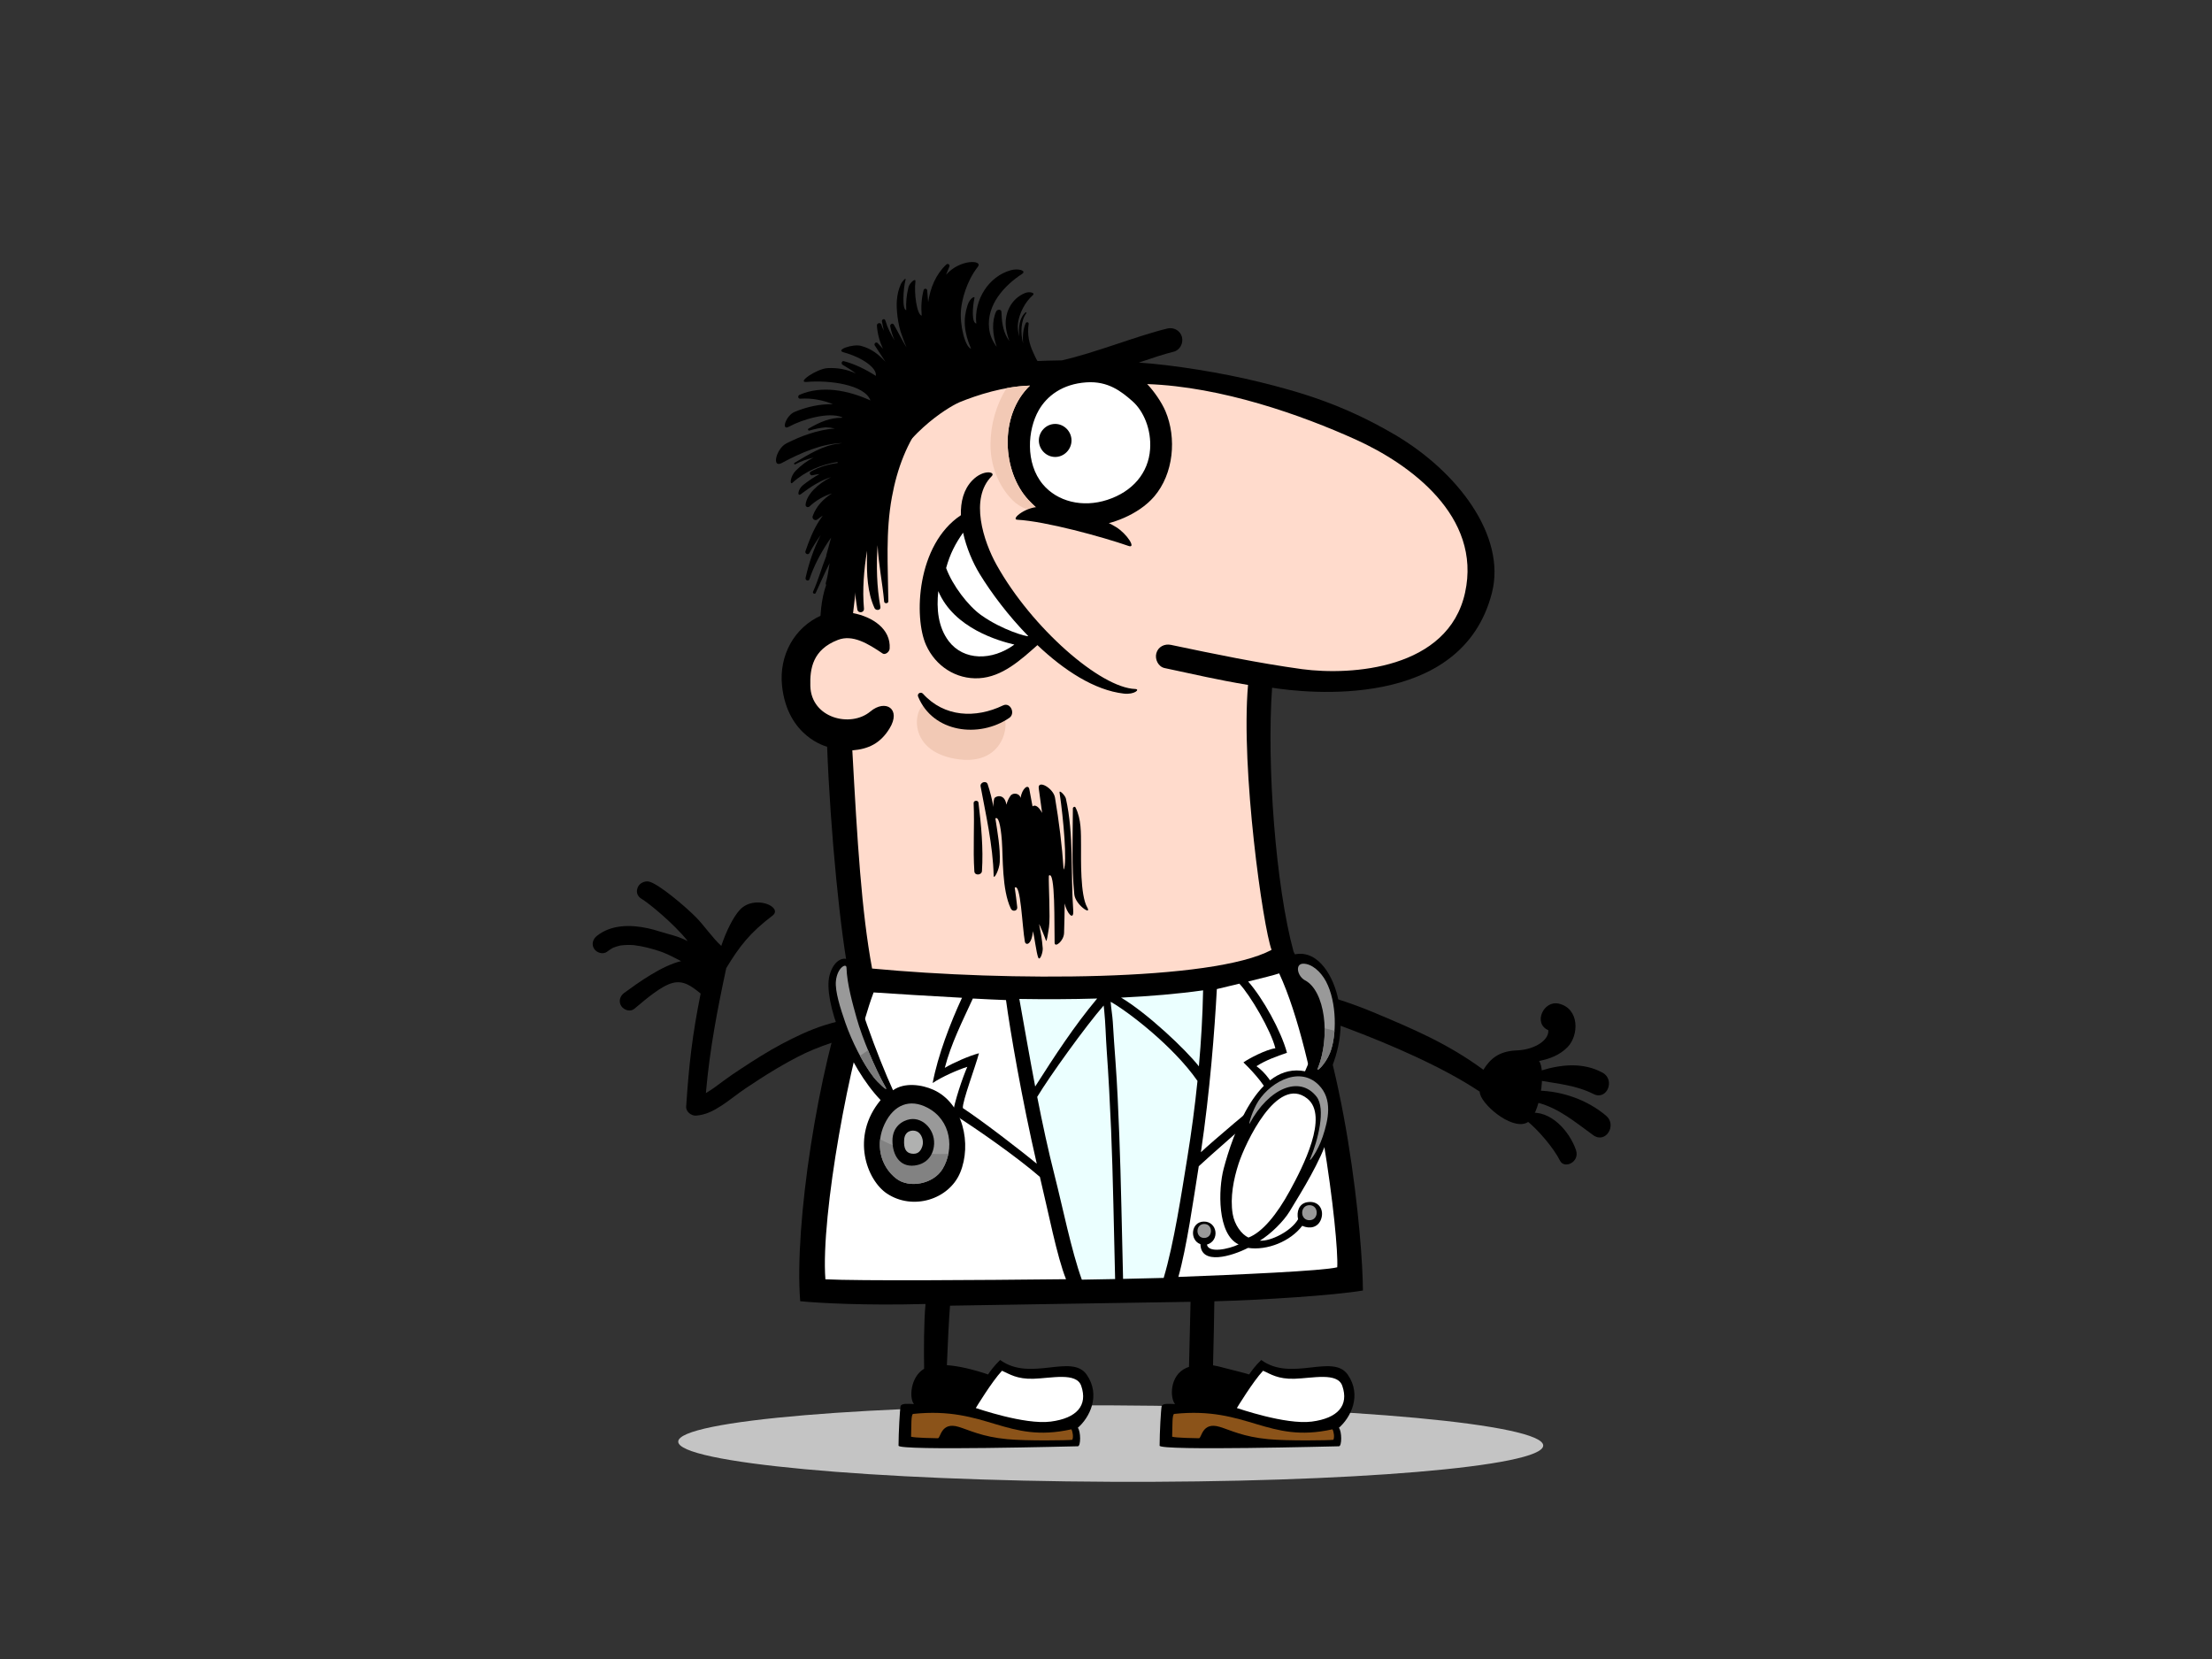 <?xml version="1.0" encoding="utf-8"?>
<!-- Generator: Adobe Illustrator 17.0.0, SVG Export Plug-In . SVG Version: 6.00 Build 0)  -->
<!DOCTYPE svg PUBLIC "-//W3C//DTD SVG 1.1//EN" "http://www.w3.org/Graphics/SVG/1.1/DTD/svg11.dtd">
<svg version="1.1" id="Layer_1" xmlns="http://www.w3.org/2000/svg" xmlns:xlink="http://www.w3.org/1999/xlink" x="0px" y="0px"
	 width="800px" height="600px" viewBox="0 0 800 600" enable-background="new 0 0 800 600" xml:space="preserve">
<rect x="0" y="0" width="800" height="600" fill="#333333" stroke="none"/>
<g>
	<path fill="#C4C4C4" d="M245.293,521.382c-0.021,7.631,69.991,14.134,156.374,14.524c86.391,0.391,156.438-5.477,156.458-13.109
		c0.022-7.633-69.988-14.138-156.379-14.53C315.364,507.88,245.314,513.748,245.293,521.382z"/>
	<path fill-rule="evenodd" clip-rule="evenodd" d="M563.754,362.983c-5.57-1.289-9.364,7.212-3.793,9.599
		c0.344,3.498-4.727,7.032-11.363,7.307c-6.632,0.271-9.602,3.072-12.12,7.003c-12.757-9.399-25.251-14.705-39.936-20.846
		c-13.295-5.558-35.175-12.258-43.819-6.888c-0.58,0.361-0.743,1.225-0.003,1.386c6.725,1.51,55.925,16.549,82.457,34.281
		c-0.158,3.956,11.174,13.925,16.927,11.264c4.996-2.317,7.074-19.065,4.509-22.364c3.816-0.757,7.428-2.093,10.296-5.004
		C571.084,374.48,571.312,364.731,563.754,362.983z"/>
	<path fill-rule="evenodd" clip-rule="evenodd" d="M579.625,387.976c-7.005-3.86-15.049-3.049-22.446-0.741
		c-1.734,0.54-2.2,3.233-0.257,3.574c6.469,1.146,13.151,1.696,19.385,4.855C581.179,398.131,584.268,390.534,579.625,387.976z"/>
	<path fill-rule="evenodd" clip-rule="evenodd" d="M580.867,403.515c-6.793-5.731-15.735-8.868-24.566-9.085
		c-2.621-0.067-2.526,3.757-0.248,4.348c7.814,2.017,13.747,7.166,20.15,11.765C580.725,413.79,584.913,406.927,580.867,403.515z"/>
	<path fill-rule="evenodd" clip-rule="evenodd" d="M569.982,415.967c-2.191-6.533-9.056-14.722-17.115-13.407
		c-1.174,0.192-1.802,1.889-1.016,2.504c4.444,3.47,10.141,10.266,12.339,14.702C565.744,422.914,571.441,420.304,569.982,415.967z"
		/>
	<path d="M504.311,157.127c-18.842-11.038-34.416-15.406-48.721-18.958c-13.644-3.385-31.606-6.238-43.729-7.04
		c4.695-1.602,9.413-3.159,12.596-3.923c2.283-0.549,3.608-3.126,3.004-5.351c-0.538-1.974-2.3-3.165-4.205-3.165
		c-0.36,0-0.718,0.042-1.081,0.127c-10.808,2.6-26.171,8.819-38.139,11.514c-13.58,0.217-27.799,0.702-39.95,7.025
		c-10.994,5.724-24.665,14.765-34.126,35.51c-5.959,13.069-7.696,31.465-9.768,48.756c-1.085,0.203-2.103,0.496-3.011,0.893
		c-9.949,4.336-15.515,14.58-14.341,25.552c1.982,18.484,16.163,21.945,16.301,21.995c1.171,30.685,4.799,67.975,8.297,84.834
		c-11.67,31.952-20.23,88.207-18.034,115.707c6.795,0.665,23.587,1.596,45.324,0.999c-0.626,6.657-0.615,17.043-0.508,23.421
		c-5.041,3-5.427,10.758-3.667,12.773c-2.389-0.118-4.589-0.287-4.841,0.777c-0.255,1.058-0.741,9.636-0.746,14.269
		c0,1.935,63.728,0.219,64.845,0.219c1.115,0,1.098-5.342,0-6.688c4.237-3.678,8.377-11.692,3.232-19.174
		c-5.404-7.856-20.401,2.678-31.322-5.348c-2.121,2.005-3.905,4.457-4.35,5.237c-5.888-1.983-10.922-3.083-14.917-3.36
		c0.273-7.19,0.771-17.133,1.13-21.514c4.778-0.122,82.315-1.306,86.998-1.397c-0.07,3.861-0.391,15.42-0.566,23.521
		c-0.332,0.118-0.664,0.239-0.991,0.386c-6.127,2.738-5.891,10.968-4.05,13.074c-2.386-0.118-4.585-0.287-4.841,0.777
		c-0.256,1.058-0.74,9.636-0.743,14.269c0,1.935,63.728,0.219,64.845,0.219c1.112,0,1.098-5.342,0-6.688
		c4.232-3.678,8.377-11.692,3.232-19.174c-5.404-7.856-20.401,2.678-31.327-5.348c-2.117,2.005-3.901,4.457-4.347,5.237
		c-1.469-0.489-5.246-1.405-9.313-2.45c-0.082,0.029-1.585-0.506-3.767-0.851c0.225-7.786,0.417-19.067,0.473-23.164
		c17.254-0.447,43.611-2.157,53.732-3.905c-0.045-18.11-5.939-85.047-25.093-122.582c-6.415-23.469-9.763-67.304-7.757-95.414
		c11.554,1.796,68.571,8.713,79.519-34.363C544.769,193.962,527.425,170.664,504.311,157.127z"/>
	<path fill="#8B5319" d="M387.804,520.72c-1.337,0.223-16.498,0.447-23.522-0.222c-9.209-0.878-13.604-3.253-17.613-4.461
		c-6.402-1.926-6.464,4.126-7.469,4.126c-1.002,0-8.498-0.143-9.696-0.558c0.146-4.013-0.062-8.184,0.777-8.247
		c26.533-2.786,33.781,10.811,57.189,5.572C388.024,517.821,388.253,519.94,387.804,520.72z"/>
	<path fill="#FFFFFF" d="M362.386,495.749c2.79,1.227,5.363,3.07,11.372,2.898c6.442-0.181,15.547-2.452,17.278,2.566
		c2.438,7.063-1.56,11.705-11.035,12.928c-9.476,1.225-26.796-4.846-27.09-4.903C352.911,509.238,358.709,499.652,362.386,495.749z"
		/>
	<path fill="#FFFFFF" d="M456.809,495.749c2.785,1.227,5.361,3.07,11.37,2.898c6.44-0.181,15.549-2.452,17.279,2.566
		c2.435,7.063-1.56,11.705-11.036,12.928c-9.475,1.225-26.799-4.846-27.089-4.903C447.333,509.238,453.131,499.652,456.809,495.749z
		"/>
	<path fill="#8B5319" d="M481.891,516.93c0.555,0.892,0.78,3.01,0.335,3.79c-1.341,0.223-16.502,0.447-23.522-0.222
		c-9.214-0.878-13.609-3.253-17.614-4.461c-6.404-1.926-6.468,4.126-7.468,4.126c-1.005,0-8.502-0.143-9.699-0.558
		c0.147-4.013-0.059-8.184,0.78-8.247C451.231,508.572,458.479,522.169,481.891,516.93z"/>
	<path fill="#FFFFFF" d="M415.948,162.477c-0.6,8.549-6.285,15.304-15.456,18.296c-9.039,2.95-18.152,0.585-23.331-5.607
		c-6.416-7.673-5.539-19.771-1.456-26.853c2.909-5.049,8.454-9.443,17.205-10.031c7.811-0.529,12.571,3.233,16.623,6.784
		C413.584,148.617,416.457,155.309,415.948,162.477z"/>
	<path fill="#FFFFFF" d="M458.822,396.002c-1.138-3.812-7.57-10.317-9.116-11.77c1.844-1.349,8.121-4.641,11.543-5.12
		c-1.599-6.482-9.126-19.264-13.021-23.356c-3.581,0.868-6.769,1.623-8.138,1.952c-0.816,15.071-2.508,37.019-5.764,59.009
		C438.041,413.18,454.573,399.162,458.822,396.002z"/>
	<path fill="#FFFFFF" d="M462.636,352.039c-1.579,0.54-6.381,1.757-11.219,2.94c5.347,6.079,11.88,17.817,14.034,25.771
		c-3.812,1.327-7.625,2.655-11.036,4.852c3.207,2.264,5.899,5.923,8.219,11.064c-6.454,4.818-27.478,23.541-29.084,25.116
		c-1.934,12.105-4.354,29.37-7.383,40.034c20.886-0.794,52.517-2.166,57.462-3.492C484.284,447.708,476.524,382.006,462.636,352.039
		z"/>
	<path fill="#FFFFFF" d="M341.696,386.202c3.222-1.898,8.757-4.33,12.358-5.285c-1.108,4.371-6.104,17.595-5.821,19.836
		c7.645,5.03,22.265,16.403,26.731,20.117c-5.368-23.181-9.688-48.373-11.128-59.181c-3.311-0.119-7.464-0.318-11.995-0.558
		C348.077,369.36,343.958,377.431,341.696,386.202z"/>
	<path fill="#FFFFFF" d="M344.607,402.8c0.497-4.145,3.543-13.145,5.234-16.966c-3.377,1.036-9.382,3.705-12.531,5.857
		c1.893-10.014,6.37-21.672,10.61-30.832c-11.68-0.642-24.211-1.4-31.967-1.932c-8.46,22.449-19.195,80.795-17.434,103.748
		c12.023,0.617,54.964,0.319,87.029-0.031c-3.232-7.91-6.479-24.656-9.459-37.01C367.811,418.476,353.903,408.713,344.607,402.8z"/>
	<path fill="#EBFFFF" d="M405.45,360.803c10.439-0.496,20.443-1.338,29.669-2.633c-0.169,9.158-0.707,18.335-1.526,27.487
		C428.876,379.59,414.733,366.288,405.45,360.803z"/>
	<path fill="#EBFFFF" d="M374.387,392.95c-2.008-10.524-3.838-21.086-5.731-31.668c9.499,0.154,18.947,0.115,28.149-0.155
		C388.471,371.083,381.393,381.97,374.387,392.95z"/>
	<path fill="#EBFFFF" d="M401.681,362.314c0.18,2.469,0.647,5.013,0.777,7.263c0.282,4.722,0.608,9.439,0.961,14.153
		c0.668,8.952,1.031,17.937,1.389,26.903c0.619,15.524,0.961,36.365,1.365,51.897c4.979-0.107,9.893-0.225,14.685-0.354
		c3.723-12.466,6.445-30.525,8.54-43.402c1.499-9.214,2.738-18.507,3.692-27.835C424.319,378.287,407.659,365.616,401.681,362.314z"
		/>
	<path fill="#EBFFFF" d="M401.844,408.555c-0.413-9.62-0.915-19.233-1.6-28.838c-0.333-4.723-0.409-9.507-0.884-14.217
		c-0.062-0.614-0.133-1.227-0.205-1.837c-6.617,7.581-19.643,25.716-24.034,33.039c1.889,9.645,3.947,19.261,6.392,28.839
		c2.756,10.794,5.956,26.791,9.744,37.269c4.033-0.067,8.048-0.141,12.04-0.223C402.88,446.343,402.534,424.792,401.844,408.555z"/>
	<path fill="#FFDBCC" d="M303.047,231.427c5.327-2.055,10.845,1.318,16.167,4.916c0.894,0.606,2.458-0.507,2.541-1.765
		c0.477-7.111-6.181-11.49-13.231-12.838c1.929-17.062,4.088-32.087,9.847-45.686c7.884-18.616,24.019-28.522,28.552-30.544
		c6.523-2.681,16.27-5.793,25.573-6.051c-11.391,10.909-9.914,31.28-0.583,41.313c7.503,8.067,14.872,10.327,23.915,9.444
		c5.863-0.577,15.744-3.84,21.581-10.624c7.096-8.259,8.186-21.232,4.091-30.886c-1.374-3.236-4.177-7.277-6.612-9.8
		c26.969,0.947,55.88,11.225,75.436,20.066c19.557,8.842,45.615,27.692,39.533,55.384c-6.085,27.694-41.122,30.02-58.912,27.655
		c-15.96-2.196-31.699-5.471-47.458-8.783c-2.29-0.481-4.635,0.645-5.286,3.039c-0.591,2.171,0.707,4.868,3.004,5.35
		c11.881,2.5,18.2,4.088,30.165,6.099c-2.68,30.451,5.427,87.644,8.515,95.813c-21.241,11.424-95.653,11.388-144.483,6.755
		c-3.846-20.784-5.344-46.027-7.147-78.904c5.831-0.471,10.134-2.515,13.449-7.902c4.379-7.118-1.467-10.737-6.944-6.145
		c-7.096,5.948-21.357,2.449-21.692-9.22C292.881,241.772,293.931,234.94,303.047,231.427z"/>
	<path fill="#F2C9B5" d="M358.225,160.794c0.024-7.222,2.048-14.418,5.825-20.408c2.791-0.509,5.639-0.848,8.446-0.926
		c-11.391,10.909-9.914,31.28-0.583,41.313c1.63,1.754,3.252,3.215,4.89,4.447c-3.965-0.332-7.736-1.4-10.619-4.326
		C360.995,175.628,358.201,168.225,358.225,160.794z"/>
	<path d="M381.623,165.268c-3.219,0-5.902-2.715-5.902-5.972c0-3.258,2.683-5.975,5.902-5.975c3.219,0,5.902,2.717,5.902,5.975
		C387.525,162.553,384.842,165.268,381.623,165.268z"/>
	<path fill-rule="evenodd" clip-rule="evenodd" d="M376.885,183.367c10.732,1.163,19.717,2.929,26.751,7.254
		c3.961,2.436,7.375,7.817,4.55,6.837c-9.565-3.326-30.099-8.946-40.264-9.487C365.3,187.83,371.457,182.78,376.885,183.367z"/>
	<path fill-rule="evenodd" clip-rule="evenodd" d="M410.565,249.184c-12.54-0.414-37.415-22.046-50.16-44.929
		c-4.643-8.338-9.858-23.958-1.723-32.052c1.537-1.524-2.983-2.627-7.031,1.537c-3.152,3.241-4.267,7.758-4.132,12.595
		c-16.043,10.672-17.082,36.977-12.587,46.968c3.419,7.604,10.846,12.46,19.172,11.985c8.373-0.481,15.01-6.572,21.094-11.968
		c9.586,9.085,20.621,16.324,31.255,17.532C410.338,251.292,412.478,249.249,410.565,249.184z"/>
	<path fill-rule="evenodd" clip-rule="evenodd" fill="#FFFFFF" d="M354.79,222.427c7.676,5.482,16.712,7.927,17.102,7.635
		c-7.169-7.353-13.335-15.527-17.623-22.559c-2.425-3.981-4.762-9.368-5.953-14.857c-2.815,3.993-4.731,7.677-6.137,12.787
		C344.493,211.769,350.195,219.146,354.79,222.427z"/>
	<path fill-rule="evenodd" clip-rule="evenodd" fill="#FFFFFF" d="M339.348,213.787c-0.681,6.262-0.138,12.958,3.794,18.121
		c5.376,7.055,15.621,7.164,23.718,1.213C361.44,231.837,345.042,227.335,339.348,213.787z"/>
	<path fill-rule="evenodd" clip-rule="evenodd" d="M376.602,131.938c-1.478-0.885-2.224-2.959-2.921-4.457
		c-1.564-3.349-2.185-6.595-1.654-10.346c0.093-0.659-0.828-0.782-1.074-0.234c-0.907,2.017-1.174,4.658-0.935,7.36
		c-1.006-3.967-0.812-8.374,1.187-11.021c0.138-0.183-0.138-0.416-0.304-0.262c-2.365,2.169-2.555,5.627-2.292,8.715
		c-0.477-1.712-0.66-3.435-0.411-5.037c0.528-3.385,2.441-7.336,5.341-9.898c1.013-0.895-1.277-1.38-2.728-0.809
		c-5.17,2.033-7.814,7.542-6.927,13.027c0.256,1.591,0.66,3.042,1.195,4.387c-0.265-0.354-0.522-0.726-0.756-1.126
		c-1.655-2.822-2.055-6.172-2.134-9.388c-0.025-1.076-1.507-1.031-1.893-0.234c-1.651,3.391-1.399,8.425,0.183,12.819
		c-1.485-1.935-2.507-4.199-2.776-6.787c-0.864-8.366,5.452-15.363,11.923-19.569c1.779-1.157-1.284-2.115-4.043-1.352
		c-8.017,2.224-13.405,10.729-12.496,19.289c-1.658-0.279-1.453-5.537-0.645-9.313c0.141-0.654-1.617,0-2.493,2.631
		c-1.682,5.043-1.347,9.772,1.239,15.776c-2.047-0.544-4.233-8.408-3.598-14.429c0.318-3.019,1.782-9.735,6.067-15.207
		c1.933-2.469-6.427-2.858-11.499,2.89c0.374-0.98,0.764-1.954,1.185-2.931c0.307-0.713-0.538-1.289-1.098-0.766
		c-3.715,3.474-5.78,8.33-6.568,13.613c-0.131-1.38-0.245-2.783-0.345-4.238c-0.052-0.752-1.098-0.837-1.295-0.119
		c-0.767,2.842-0.977,6.009-0.697,9.247c-1.793-0.468-2.804-8.219-2.266-12.398c0.187-1.42-2.131,0.521-2.521,2.109
		c-0.704,2.878-0.957,5.6-0.801,8.278c-1.579-0.054-1.064-7.956-0.249-10.993c0.273-1.025-1.302,0.65-1.727,1.668
		c-0.807,1.935-1.215,3.351-1.43,5.962c-0.214,2.613,0.277,8.619,1.914,12.694c0.476,1.41,1.015,2.799,1.595,4.162
		c-1.675-2.649-3.039-5.598-4.582-8.234c-0.455-0.78-1.474-0.126-1.318,0.633c0.362,1.779,0.915,3.464,1.578,5.099
		c-1.351-2.255-2.559-4.601-3.346-7.266c-0.238-0.805-1.36-0.428-1.219,0.36c0.2,1.099,0.425,2.228,0.677,3.36
		c-0.339-0.713-0.653-1.442-0.909-2.205c-0.296-0.901-1.653-0.572-1.591,0.347c0.211,3.072,1.004,5.813,2.182,8.366
		c-0.646-0.681-1.298-1.36-1.93-2.045c-0.529-0.569-1.434,0.228-1.033,0.856c1.26,1.985,2.597,3.945,3.878,5.938
		c-2.39-2.642-5.145-4.807-8.861-5.772c-2.956-0.771-9.43,1.465-6.288,2.331c6.902,1.904,12.14,5.714,11.657,8.515
		c-3.684-2.346-7.555-4.271-11.543-5.306c-0.801-0.206-1.112,0.921-0.46,1.304c1.707,0.999,3.305,2.017,4.804,3.14
		c-3.167-1.454-6.545-2.129-10.284-1.935c-3.753,0.191-11.418,5.339-7.506,4.995c8.093-0.713,20.949,0.952,23.049,6.699
		c-8.239-3.763-17.724-5.514-25.652-2.036c-0.712,0.313-0.605,1.458,0.258,1.4c4.248-0.29,8.174,0.526,11.878,1.986
		c-4.747-0.096-9.461,0.927-13.929,2.797c-3.121,1.307-5.007,6.978-2.03,5.341c4.761-2.617,14.282-5.474,19.264-3.401
		c-0.014,0.054-0.007,0.113-0.007,0.169c-4.364-0.028-7.922,1.462-12.206,3.94c-0.398,0.229-0.066,0.817,0.342,0.693
		c1.91-0.581,3.874-0.975,5.845-1.161c1.112,0.011,2.244,0.15,3.374,0.405c-6.057,0.442-12.272,2.708-17.5,5.378
		c-3.764,1.923-5.434,9.112-1.723,7.114c7.078-3.805,14.627-7.021,21.854-7.215c-0.4,0.057-0.787,0.132-1.174,0.206
		c-5.704,0.595-10.928,3.892-16.084,6.966c-0.332,0.195-0.035,0.69,0.3,0.509c2.12-1.144,4.281-1.867,6.54-2.405
		c-2.237,1.13-4.371,2.701-6.433,4.787c-1.875,1.898-2.265,5.331-1.095,4.271c4.609-4.176,10.366-6.569,16.308-7.504
		c-0.006,0.084-0.027,0.16-0.031,0.245c-0.003,0.051,0.007,0.099,0.01,0.15c-3.332,0.42-6.577,1.355-9.695,3.101
		c-0.764,0.426-0.138,1.527,0.632,1.32c0.877-0.237,1.727-0.378,2.559-0.445c-1.913,1.017-3.847,2.328-5.908,3.931
		c-2.031,1.582-2.241,4.364-0.898,3.359c3.691-2.757,7.134-4.984,10.953-6.17c-4.768,2.393-8.864,6.314-9.209,9.921
		c-0.041,0.434,0.18,0.741,0.484,0.867c0.048,0.051,0.11,0.071,0.187,0.05c0.252,0.04,0.535-0.03,0.766-0.251
		c2.169-2.05,5.099-3.81,8.108-4.699c-3.122,1.966-5.701,4.65-6.976,8.195c-0.365,1.013,0.871,1.907,1.713,1.22
		c0.633-0.515,1.272-0.96,1.917-1.375c-0.501,0.69-0.946,1.355-1.309,1.92c-2.199,3.408-3.622,7.146-4.951,10.957
		c-0.29,0.833,0.981,1.495,1.419,0.692c1.233-2.252,2.604-4.463,4.116-6.555c-2.49,4.765-4.316,10.258-5.477,15.471
		c-0.2,0.903,1.081,1.433,1.396,0.501c1.623-4.836,3.957-9.247,6.758-13.495c0.351-0.54,0.722-1.061,1.102-1.568
		c-0.674,2.183-1.169,4.432-1.769,6.376c-0.038,0.132-0.042,0.25-0.027,0.357c-1.655,4.14-2.829,8.577-4.752,12.835
		c-0.283,0.626,0.67,1.075,0.964,0.453c1.637-3.464,3.19-7.2,5.023-10.755c-0.414,2.782-0.798,5.297-1.367,7.08
		c-0.104,0.321-0.031,0.574,0.121,0.758c-1.868,5.362-2.252,11.342-2.156,16.964c0.049,2.791,4.458,2.706,4.331-0.081
		c-0.405-8.814,0.811-16.707,4.692-24.755c0.438-0.909-0.691-1.934-1.46-1.138c-0.304,0.315-0.588,0.642-0.868,0.971
		c0.611-1.738,1.216-3.483,1.83-5.235c0.574-1.622,1.268-3.208,2.089-4.722c0.498-0.467,1.012-0.924,1.554-1.349
		c0.538-0.422,0.58-1.044,0.353-1.582c0.411-0.464,0.87-0.873,1.333-1.275c-1.896,10.326-2.211,20.647-0.436,31.091
		c0.259,1.535,2.542,1.261,2.404-0.301c-0.615-7.004-0.014-14.006,1.119-20.928c-0.01,0.755-0.02,1.509-0.031,2.261
		c-0.087,6.223,0.121,12.711,2.717,18.464c0.478,1.054,2.386,0.874,2.141-0.44c-1.344-7.221-1.499-14.787-1.019-22.3
		c0.317,6.824,1.769,13.624,2.369,20.388c0.076,0.867,1.531,0.783,1.519-0.085c-0.13-12.812-1.032-25.053,1.299-37.723
		c1.879-10.239,5.425-19.853,11.862-28.111c0.562-0.722,0.448-1.554,0.009-2.155c1.041-0.617,1.841-1.589,2.017-2.717
		c0.449,0.057,0.919,0.012,1.41-0.202c1.432-0.626,1.771-1.822,1.523-3.019c0.904,0.419,1.857,0.788,2.9,1.062
		c3.653,0.961,5.494-2.557,4.73-5.448c0.512-0.014,1.026-0.048,1.541-0.129c1.298,0.603,2.662,1.065,4.098,1.352
		c3.146,0.628,4.91-1.653,4.958-3.943c0.477,0.09,0.957,0.168,1.447,0.217c0.857,0.09,1.479-0.619,1.547-1.335
		c1.572-0.122,2.61-1.385,3.004-2.85c0.88,0.402,1.827,0.724,2.807,0.985c0.252,0.146,0.497,0.301,0.756,0.419
		c0.96,0.43,1.83,0.422,2.569,0.15c0.35,0.03,0.688,0.073,1.044,0.084c0.821,0.028,1.153-1.002,0.655-1.495
		c0.156-0.248,0.281-0.518,0.38-0.8c0.107,0.082,0.225,0.16,0.332,0.24c0.559,1.103,1.212,2.09,1.943,2.894
		C376.056,137.072,379.058,133.409,376.602,131.938z M312.388,180.387c-0.207,0.935-0.412,1.865-0.615,2.793
		c-0.218-0.428-0.522-0.811-0.922-1.104C311.593,181.69,312.09,181.082,312.388,180.387z"/>
	<path d="M303.862,376.234c-0.01,0.014-0.018,0.031-0.028,0.045c1.178-0.515,2.358-0.958,3.574-1.33
		c0.411-0.817,0.715-1.624,0.933-2.585c0.342-1.484,0.563-2.816,0.708-4.145c-3.743,0.583-7.424,1.458-11.042,2.621
		c-5.301,1.704-10.376,4.134-15.283,6.738c-5.059,2.681-9.893,5.772-14.672,8.918c-2.18,1.436-4.358,2.881-6.45,4.447
		c-2.059,1.541-4.085,3.089-6.299,4.393c0.021-0.242,0.042-0.481,0.059-0.723c1.347-15.214,4.092-29.57,7.303-44.49
		c4.883-8.054,8.629-12.812,16.712-18.965c4.04-3.077-6.495-7.819-11.819-2.086c-2.38,2.566-4.973,7.843-6.696,13.021
		c-3.111-2.825-6.011-7.108-8.937-10.14c-3.832-3.964-14.139-12.658-17.382-13.145c-1.453-0.217-3.08,0.572-3.729,1.802
		c-0.946,1.791-0.449,3.563,1.423,4.604c1.875,1.044,11.343,8.617,16.498,15.148c-4.029-2.011-5.977-2.151-10.276-3.521
		c-1.305-0.416-2.68-0.794-4.082-1.104c-6.301-1.385-13.286-1.376-18.458,2.701c-1.458,1.152-2.11,3.027-1.037,4.708
		c0.926,1.45,3.246,2.186,4.706,1.036c0.684-0.54,1.375-0.994,2.124-1.403c0.878-0.353,1.754-0.62,2.669-0.825
		c1.592-0.211,3.16-0.24,4.758-0.144c3.515,0.412,6.895,1.321,10.227,2.481c2.714,1.023,4.372,2.034,6.972,3.315
		c-7.065,1.662-15.559,7.834-20.621,11.518c-1.502,1.092-2.079,3.075-1.037,4.708c0.957,1.493,3.284,2.23,4.71,1.036
		c4.631-3.894,9.827-8.316,13.87-9.366c4.051-1.048,6.959,1.262,10.142,3.84c-3.021,15.076-4.223,25.538-5.238,40.907
		c-0.121,1.834,1.896,3.348,3.584,3.227c3.377-0.239,6.263-1.709,9.067-3.528c3.05-1.98,5.853-4.333,8.875-6.356
		c6.951-4.66,14.04-9.109,21.588-12.74C295.37,378.982,299.546,377.411,303.862,376.234z"/>
	<g>
		<path fill-rule="evenodd" clip-rule="evenodd" d="M385.496,288.822c-0.27-1.188-2.472-3.354-2.295-2.191
			c1.399,9.258,2.844,25.673,1.484,27.901c-0.577-8.735-1.681-17.44-3.135-26.07c-0.577-3.424-6.387-6.682-5.866-3.278
			c0.099,0.65,1.12,8.167,1.213,8.819c-1.213-2.315-2.518-3.098-3.467-2.366c-0.138-0.765-1.006-5.476-1.16-6.231
			c-0.415-1.979-2.649-0.222-3.174,3.196c-0.227-1.625-2.686-2.168-3.673-0.755c-0.664,0.946-1.127,2.022-1.451,3.174
			c-0.635-4.294-4.133-3.095-4.384-2.207c-0.27,0.952-0.343,1.977-0.291,3.043c-0.525-2.774-1.184-5.522-2.089-8.211
			c-0.497-1.47-2.828-0.72-2.559,0.761c1.709,9.38,4.499,21.391,4.72,32.305c0.034,1.656,2.096-2.205,2.207-4.962
			c0.21-5.26-0.801-10.535-1.581-15.752c1.029-0.782,1.892,2.028,2.341,8.063c0.452,6.034-0.021,17.712,3.259,24.578
			c0.556,1.166,2.441,0.904,2.3-0.515c-0.242-2.366-0.556-4.72-0.905-7.073c2.189-1.914,2.683,14.091,3.67,19.526
			c0.246,1.337,2.38,1.49,2.931-3.802c0.499,1.855,1.22,7.829,1.873,9.481c0.611,1.545,1.774-1.844,1.653-3.308
			c-0.318-3.898-0.625-4.909-1.318-8.766c0.077-0.087,2.329,5.311,2.419,5.79c0.295,1.555,0.912-3.106,1.165-4.674
			c0.526-3.292-0.188-15.659-0.059-18.588c2.414-2.242,1.928,17.924,2.092,24.252c0.053,1.951,3.318-0.605,3.419-3.528
			c0.101-2.923,0.206-7.767,0.222-10.693c0.658,3.309,3.393,6.728,3.086,2.427C387.199,315.947,388.412,301.833,385.496,288.822z"/>
		<path fill-rule="evenodd" clip-rule="evenodd" d="M393.211,328.177c-2.57-4.477-2.217-17.33-2.241-22.271
			c-0.028-4.671,0.141-9.596-1.985-13.863c-0.258-0.515-0.965-0.143-0.965,0.326c-0.014,10.341-0.512,20.806,0.512,31.083
			C388.905,327.219,394.99,331.274,393.211,328.177z"/>
		<path fill-rule="evenodd" clip-rule="evenodd" d="M353.878,290.289c-0.121-0.997-1.796-0.839-1.748,0.163
			c0.367,8.233-0.283,16.485,0.26,24.705c0.103,1.594,2.652,1.406,2.748-0.135C355.667,306.784,354.869,298.468,353.878,290.289z"/>
	</g>
	<path d="M337.598,394.146c-4.209-1.903-10.518-2.78-14.62,0.166c-5.059-10.94-14.907-37.008-15.283-45.585
		c-0.132-2.94-5.681-3.41-7.67,3.976c-2.479,9.208,6.823,33.043,18.459,45.154c-10.96,13.219-4.979,28.957,2.272,33.795
		c9.372,6.245,22.455,2.177,26.506-7.561C351.516,413.863,348.347,399.001,337.598,394.146z"/>
	<path fill="#999999" d="M340.898,422.765c-3.291,5.475-12.11,7.158-16.819,3.438c-5.801-4.585-7.541-12.505-4.167-19.65
		s9.188-9.244,15.483-5.955C344.127,405.165,345.177,415.647,340.898,422.765z"/>
	<path fill="#828282" d="M318.319,412.017c-0.649,5.446,1.416,10.752,5.76,14.186c4.709,3.72,13.529,2.038,16.819-3.438
		c1.008-1.676,1.706-3.542,2.092-5.471C334.379,417.811,325.585,416.055,318.319,412.017z"/>
	<path d="M329.134,404.788c-2.711,0.442-6.367,2.624-6.367,7.76c0,5.134,2.621,9.594,7.931,8.988
		c3.857-0.442,6.44-2.937,7.042-6.806C338.609,409.136,334.075,403.988,329.134,404.788z"/>
	<path fill="#B0B1B0" d="M333.582,414.542c-0.647,2.005-1.779,2.988-3.895,2.684c-2.117-0.301-2.911-2.002-2.683-5.103
		c0.225-3.101,2.873-3.666,4.572-2.948C333.278,409.893,334.224,412.537,333.582,414.542z"/>
	<path d="M483.705,360.175c-2.081-8.507-8.02-17.566-16.663-14.671c-1.664,0.558-2.224,3.289-0.957,4.481
		c4.714,4.438,7.667,8.406,9.306,14.843c2.058,8.084-0.158,15.386-3.407,22.62c-17.037-3.44-26.157,22.849-29.43,35.234
		c-1.963,7.426-2.379,23.677,5.407,27.379c-3.59,1.703-10.845,3.28-11.459,0.065c4.762-1.396,3.802-8.422-1.151-8.322
		c-4.706,0.095-5.179,6.761-1.194,8.167c0.155,7.711,11.357,4.356,17.202,1.347c6.959,1.044,15.352-2.373,19.604-7.981
		c2.779,1.223,5.7,0.619,6.806-2.354c1.25-3.362-0.785-6.955-5.08-6.173c-2.92,0.529-3.83,3.439-3.219,6.147
		c-2.444,4.267-9.839,8.029-13.824,7.747c4.05-2.49,8.619-7.054,10.756-10.58c4.706-7.756,11.202-18.157,13.868-26.837
		c1.852-6.032,3.36-14.928-1.171-19.931C484.191,382.047,486.442,371.351,483.705,360.175z M466.493,430.653
		c-4.652,8.529-9.94,15.02-14.969,16.927c-2.455-1.096-5.05-4.534-5.711-8.564c-0.977-5.956,0.323-12.605,2.168-18.239
		c2.372-7.226,13.869-32.138,24.791-23.485C480.743,403.608,471.145,422.126,466.493,430.653z"/>
	<path fill="#999999" d="M320.29,393.234c-3.677-6.502-8.446-17.716-10.472-25.011c-1.364-4.906-3.518-12.426-3.674-18.287
		c-0.045-1.748-3.36,0-3.83,4.925c-0.344,3.615,1.565,9.69,3.44,15.082c2.237,6.434,6.261,14.584,10.238,19.694
		C317.422,391.474,321.471,395.32,320.29,393.234z"/>
	<path fill="#999999" d="M479.563,354.937c-1.816-3.421-5.08-6.409-8.206-6.409c-3.126,0-2.132,4.579,0.626,6.02
		c7.187,3.75,9.299,20.241,4.61,31.887c-0.653,1.62,2.728-1.515,4.377-5.55C483.51,374.676,483.561,362.456,479.563,354.937z"/>
	<path fill="#7B7B7B" d="M313.944,379.841c-0.974,0.65-1.941,1.318-2.904,1.997c1.565,2.903,3.263,5.627,4.952,7.798
		c1.43,1.837,5.479,5.683,4.298,3.598C318.292,389.698,315.975,384.774,313.944,379.841z"/>
	<path fill="#7B7B7B" d="M479.083,371.888c0.104,4.903-0.692,10.078-2.489,14.547c-0.653,1.62,2.728-1.515,4.377-5.55
		c0.872-2.131,1.441-4.972,1.661-8.082C481.466,372.444,480.284,372.137,479.083,371.888z"/>
	<path fill="#999999" d="M476.909,392.373c-7.453-7.449-18.813-0.068-22.587,7.189c-1.996,3.838-2.866,7.677-2.345,6.721
		c6.955-12.816,18.061-17.412,24.145-9.69c3.464,4.39,0.549,15.787-2.264,22.508c-0.785,1.873,2.659-2.422,4.532-8.048
		C480.422,404.949,482.066,397.531,476.909,392.373z"/>
	<path fill="#999999" d="M435.537,442.671c-3.252,0-3.283,5.047-0.031,5.047C438.759,447.719,438.793,442.671,435.537,442.671z"/>
	<path fill="#999999" d="M473.596,435.868c-3.506,0-3.54,5.44-0.031,5.44C477.068,441.308,477.104,435.868,473.596,435.868z"/>
	<path fill="#F2C9B5" d="M335.784,255.54c3.039,3.255,8.205,5.469,14.224,5.469c6.018,0,8.757-0.273,12.037-1.914
		c3.284-1.641,3.284,18.875-16.685,15.319C325.391,270.858,331.955,251.437,335.784,255.54z"/>
	<path fill-rule="evenodd" clip-rule="evenodd" d="M362.762,255.125c-9.924,4.767-21.267,4.281-28.959-4.226
		c-0.767-0.848-2.214-0.079-1.758,1.037c5.352,13.06,22.086,15.15,32.986,7.691C367.348,258.043,365.428,253.844,362.762,255.125z"
		/>
</g>
</svg>
